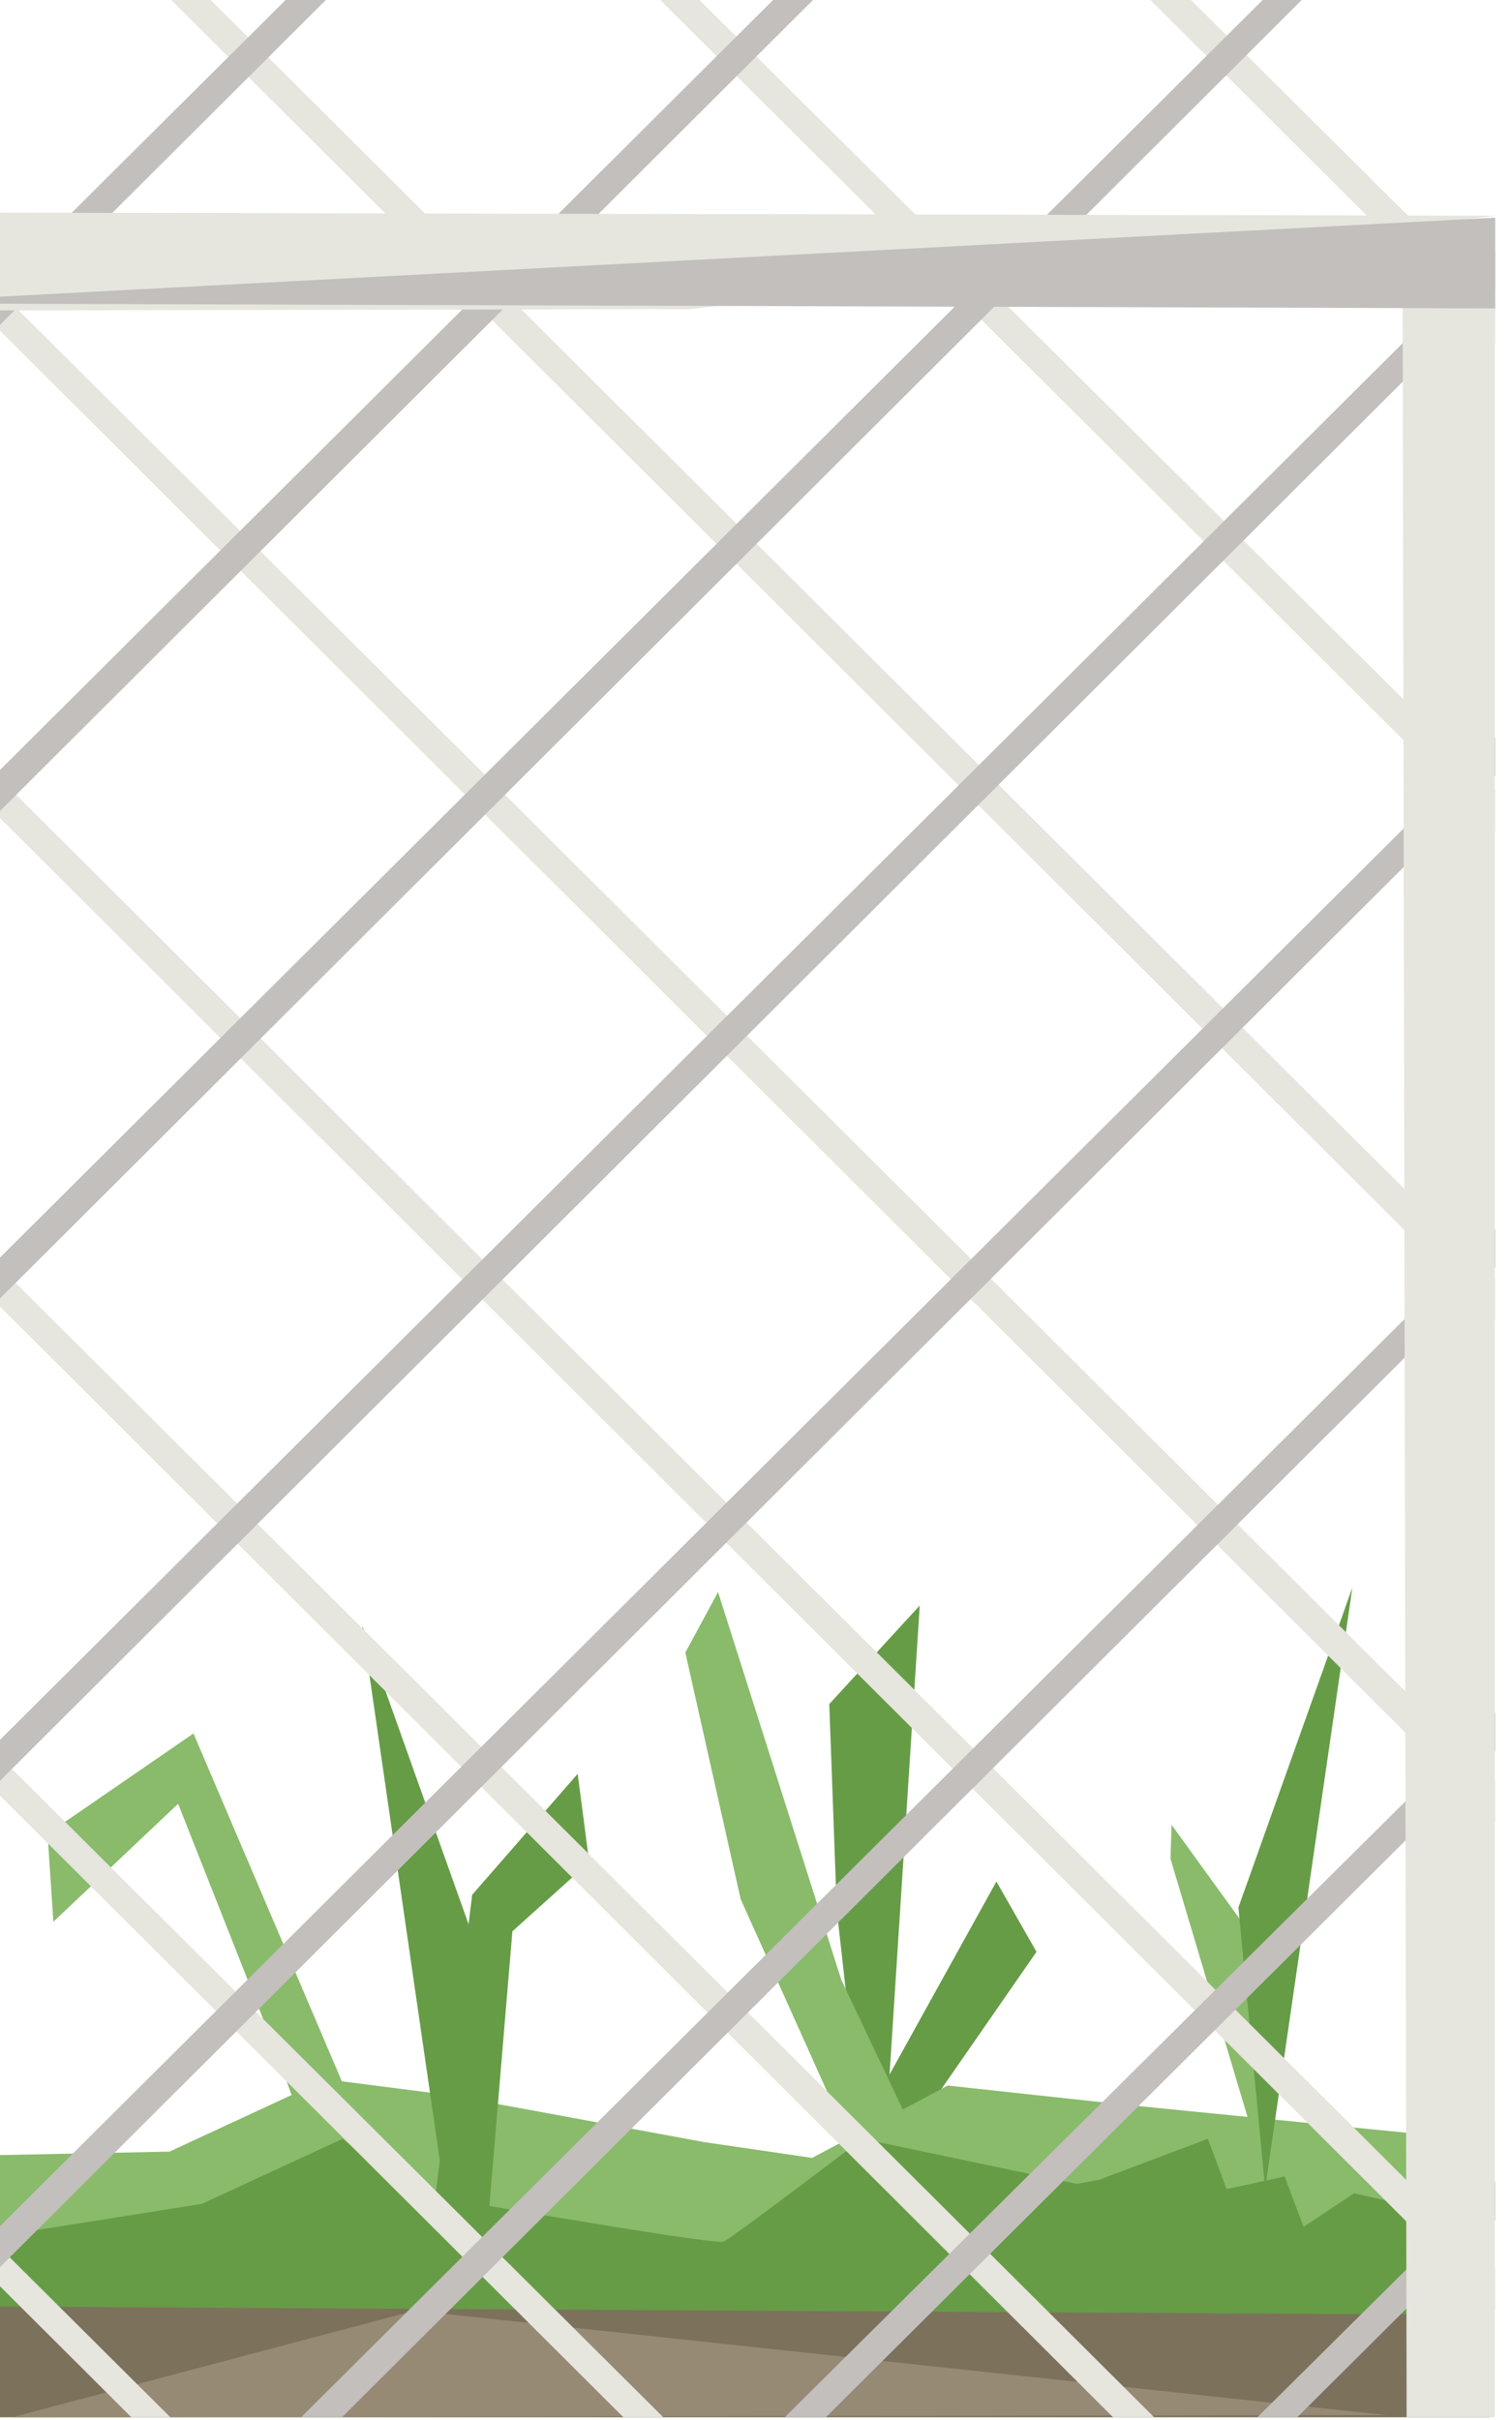<?xml version="1.0" encoding="UTF-8" standalone="no"?>
<!DOCTYPE svg PUBLIC "-//W3C//DTD SVG 1.1//EN" "http://www.w3.org/Graphics/SVG/1.1/DTD/svg11.dtd">
<svg width="100%" height="100%" viewBox="0 0 125 200" version="1.1" xmlns="http://www.w3.org/2000/svg" xmlns:xlink="http://www.w3.org/1999/xlink" xml:space="preserve" xmlns:serif="http://www.serif.com/" style="fill-rule:evenodd;clip-rule:evenodd;stroke-linejoin:round;stroke-miterlimit:2;">
    <g id="fenced-lot-left" transform="matrix(1.27,0,0,1.27,-6886.36,-922.263)">
        <g id="grass" transform="matrix(1,0,0,1,-0.644,19.996)">
            <g transform="matrix(1,0,0,1,-4.723,0)">
                <path d="M5481.37,853.109L5495.17,833.209L5492.56,828.634L5479.73,851.797L5481.37,853.109Z" style="fill:rgb(102,156,70);fill-rule:nonzero;"/>
                <path d="M5484.79,853.838L5487.57,810.672L5481.68,817.089L5482.17,830.505L5484.79,853.838Z" style="fill:rgb(102,156,70);fill-rule:nonzero;"/>
                <path d="M5474.44,809.796L5472.31,813.734L5475.91,829.775L5481.48,842.171L5486.39,852.817L5490.97,852.962L5482.46,835.025L5474.44,809.796Z" style="fill:rgb(137,187,107);fill-rule:nonzero;"/>
            </g>
            <path d="M5434.01,846.211L5421.9,846.459L5421.9,856.249L5514.84,858.293L5514.51,844.982L5496.01,843.14L5484.67,841.911L5475.84,846.62L5468.84,845.596L5452.17,842.525L5444.17,841.501L5434.01,846.211Z" style="fill:rgb(137,187,107);fill-rule:nonzero;"/>
            <g transform="matrix(-1,0,0,1,10886.8,0)">
                <path d="M5460.73,825.534L5460.35,831.252L5452.23,823.574L5445.73,840.025L5440.82,853.939L5436.24,854.13L5451.23,819L5460.73,825.534Z" style="fill:rgb(137,187,107);fill-rule:nonzero;"/>
                <path d="M5434.57,851.107L5440.24,812.003L5432.82,832.825" style="fill:rgb(102,156,70);fill-rule:nonzero;"/>
                <path d="M5432.41,855.006L5430.47,831.875L5425.47,827.375L5426.22,821.625L5433.09,829.5L5435.59,850L5432.41,855.006Z" style="fill:rgb(102,156,70);fill-rule:nonzero;"/>
            </g>
            <path d="M5516.74,858.741L5517.11,850.285L5511.12,848.922L5507.83,851.104L5506.6,847.83L5502.82,848.649L5501.6,845.375L5494.54,848.038L5493.07,848.311L5479.12,845.375C5479.12,845.375 5470.69,851.792 5470.08,852.065C5469.47,852.338 5449.31,848.792 5449.31,848.792L5445.28,845.375L5436.12,849.61L5421.9,851.866L5421.9,857.902L5516.74,858.741Z" style="fill:rgb(102,156,70);fill-rule:nonzero;"/>
            <g>
                <path d="M5505.29,847.664L5499.17,827.157L5499.24,824.946L5504.32,831.962L5505.29,847.664Z" style="fill:rgb(137,187,107);fill-rule:nonzero;"/>
                <path d="M5505.33,848.606L5511.01,809.502L5503.59,830.324" style="fill:rgb(102,156,70);fill-rule:nonzero;"/>
            </g>
        </g>
        <g id="ground" transform="matrix(1,0,0,1,-0.644,19.996)">
            <g transform="matrix(1.02,0,0,1,-110.765,0)">
                <path d="M5520.3,856.833L5520.31,863.5L5423.84,863.5L5423.86,856.286L5520.3,856.833Z" style="fill:rgb(124,113,91);fill-rule:nonzero;"/>
            </g>
            <path d="M5513.29,863.363L5449.97,856.56L5423.77,863.5L5513.29,863.363Z" style="fill:rgb(151,138,117);fill-rule:nonzero;"/>
        </g>
        <g id="fence" transform="matrix(1,0,0,1,-0.644,19.996)">
            <rect x="5421.9" y="706" width="98.406" height="157.5" style="fill:none;"/>
            <clipPath id="_clip1">
                <rect x="5421.9" y="706" width="98.406" height="157.5"/>
            </clipPath>
            <g clip-path="url(#_clip1)">
                <g transform="matrix(1,0,0,1,5424.34,671.5)">
                    <g transform="matrix(1,0,0,1,-5406.23,-671.5)">
                        <path d="M5521.62,828.878L5521.42,831.552L5451.63,900.982L5448.33,901.57L5521.62,828.878Z" style="fill:rgb(194,191,188);fill-rule:nonzero;"/>
                    </g>
                    <g transform="matrix(1,0,0,1,-5406.23,-704.139)">
                        <path d="M5383.09,703.505L5384.53,707.433L5514.43,836.98L5519.42,839.234L5383.09,703.505Z" style="fill:rgb(230,229,222);fill-rule:nonzero;"/>
                    </g>
                    <g transform="matrix(1,0,0,1,-5406.23,-671.5)">
                        <path d="M5434.64,690.551L5435.06,693.469L5516.03,774.072L5519.65,774.964L5434.64,690.551Z" style="fill:rgb(230,229,222);fill-rule:nonzero;"/>
                    </g>
                    <g transform="matrix(1,0,0,1,-5406.23,-671.5)">
                        <path d="M5426.46,650.625L5427.05,653.701L5515.92,742.219L5519.77,743.326L5426.46,650.625Z" style="fill:rgb(230,229,222);fill-rule:nonzero;"/>
                    </g>
                    <g transform="matrix(1,0,0,1,-5406.23,-671.5)">
                        <path d="M5447.69,638.163L5447.86,641.009L5520.2,721.672L5523.66,722.64L5447.69,638.163Z" style="fill:rgb(230,229,222);fill-rule:nonzero;"/>
                    </g>
                    <g transform="matrix(1,0,0,1,-5406.23,-671.5)">
                        <path d="M5383.09,703.505L5384.53,707.433L5514.43,836.98L5519.42,839.234L5383.09,703.505Z" style="fill:rgb(230,229,222);fill-rule:nonzero;"/>
                    </g>
                    <g transform="matrix(1,0,0,1,-5406.23,-671.5)">
                        <path d="M5366.08,718.241L5367.85,722.503L5513.87,868.168L5519.31,870.866L5366.08,718.241Z" style="fill:rgb(230,229,222);fill-rule:nonzero;"/>
                    </g>
                    <g transform="matrix(1,0,0,1,-5405.04,-638.522)">
                        <path d="M5366.08,718.241L5367.85,722.503L5513.87,868.168L5519.31,870.866L5366.08,718.241Z" style="fill:rgb(230,229,222);fill-rule:nonzero;"/>
                    </g>
                    <g transform="matrix(1,0,0,1,-5405.04,-638.522)">
                        <path d="M5396.7,780.616L5397.86,784.27L5514.57,900.617L5519.19,902.504L5396.7,780.616Z" style="fill:rgb(230,229,222);fill-rule:nonzero;"/>
                    </g>
                    <g transform="matrix(1,0,0,1,-5405.04,-606.594)">
                        <path d="M5396.7,780.616L5397.86,784.27L5514.57,900.617L5519.19,902.504L5396.7,780.616Z" style="fill:rgb(230,229,222);fill-rule:nonzero;"/>
                    </g>
                    <g transform="matrix(1,0,0,1,-5406.23,-671.5)">
                        <path d="M5521.85,766.608L5520.78,770.146L5409.19,881.377L5404.73,883.132L5521.85,766.608Z" style="fill:rgb(194,191,188);fill-rule:nonzero;"/>
                    </g>
                    <g transform="matrix(1,0,0,1,-5406.23,-671.5)">
                        <path d="M5519.69,736.762L5518.4,740.521L5396.12,862.445L5391.36,864.501L5519.69,736.762Z" style="fill:rgb(194,191,188);fill-rule:nonzero;"/>
                    </g>
                    <g transform="matrix(1,0,0,1,-5406.5,-702.877)">
                        <path d="M5519.69,736.762L5518.4,740.521L5396.12,862.445L5391.36,864.501L5519.69,736.762Z" style="fill:rgb(194,191,188);fill-rule:nonzero;"/>
                    </g>
                    <g transform="matrix(1,0,0,1,-5406.23,-671.5)">
                        <path d="M5522.19,671.216L5520.77,675.113L5391.75,803.774L5386.8,806.016L5522.19,671.216Z" style="fill:rgb(194,191,188);fill-rule:nonzero;"/>
                    </g>
                    <g transform="matrix(1,0,0,1,-5403.9,-705.549)">
                        <path d="M5522.19,671.216L5520.77,675.113L5391.75,803.774L5386.8,806.016L5522.19,671.216Z" style="fill:rgb(194,191,188);fill-rule:nonzero;"/>
                    </g>
                    <g transform="matrix(1,0,0,1,-5438.1,-671.5)">
                        <path d="M5522.31,639.583L5521.42,642.937L5418.7,745.306L5414.48,746.815L5522.31,639.583Z" style="fill:rgb(194,191,188);fill-rule:nonzero;"/>
                    </g>
                    <g transform="matrix(1,0,0,1,-5406.23,-671.5)">
                        <path d="M5521.73,798.243L5521.53,800.917L5451.74,870.347L5448.45,870.935L5521.73,798.243Z" style="fill:rgb(194,191,188);fill-rule:nonzero;"/>
                    </g>
                    <g transform="matrix(0.787,0,0,0.787,-2.437,23.057)">
                        <path d="M117.71,215.185L117.377,38.145L125,38.166L125,215.141L117.71,215.185Z" style="fill:rgb(230,229,222);fill-rule:nonzero;"/>
                    </g>
                    <g transform="matrix(1,0,0,1,-5424.34,-671.5)">
                        <path d="M5467.88,726.315L5417.63,726.403L5414.51,720.015L5520.44,720.232L5467.88,726.315Z" style="fill:rgb(230,229,222);fill-rule:nonzero;"/>
                    </g>
                    <g transform="matrix(1,0,0,1,-5424.34,-671.5)">
                        <path d="M5520.44,720.353L5520.44,726.262L5414.78,725.934L5520.44,720.353Z" style="fill:rgb(194,191,188);fill-rule:nonzero;"/>
                    </g>
                </g>
            </g>
        </g>
    </g>
</svg>
